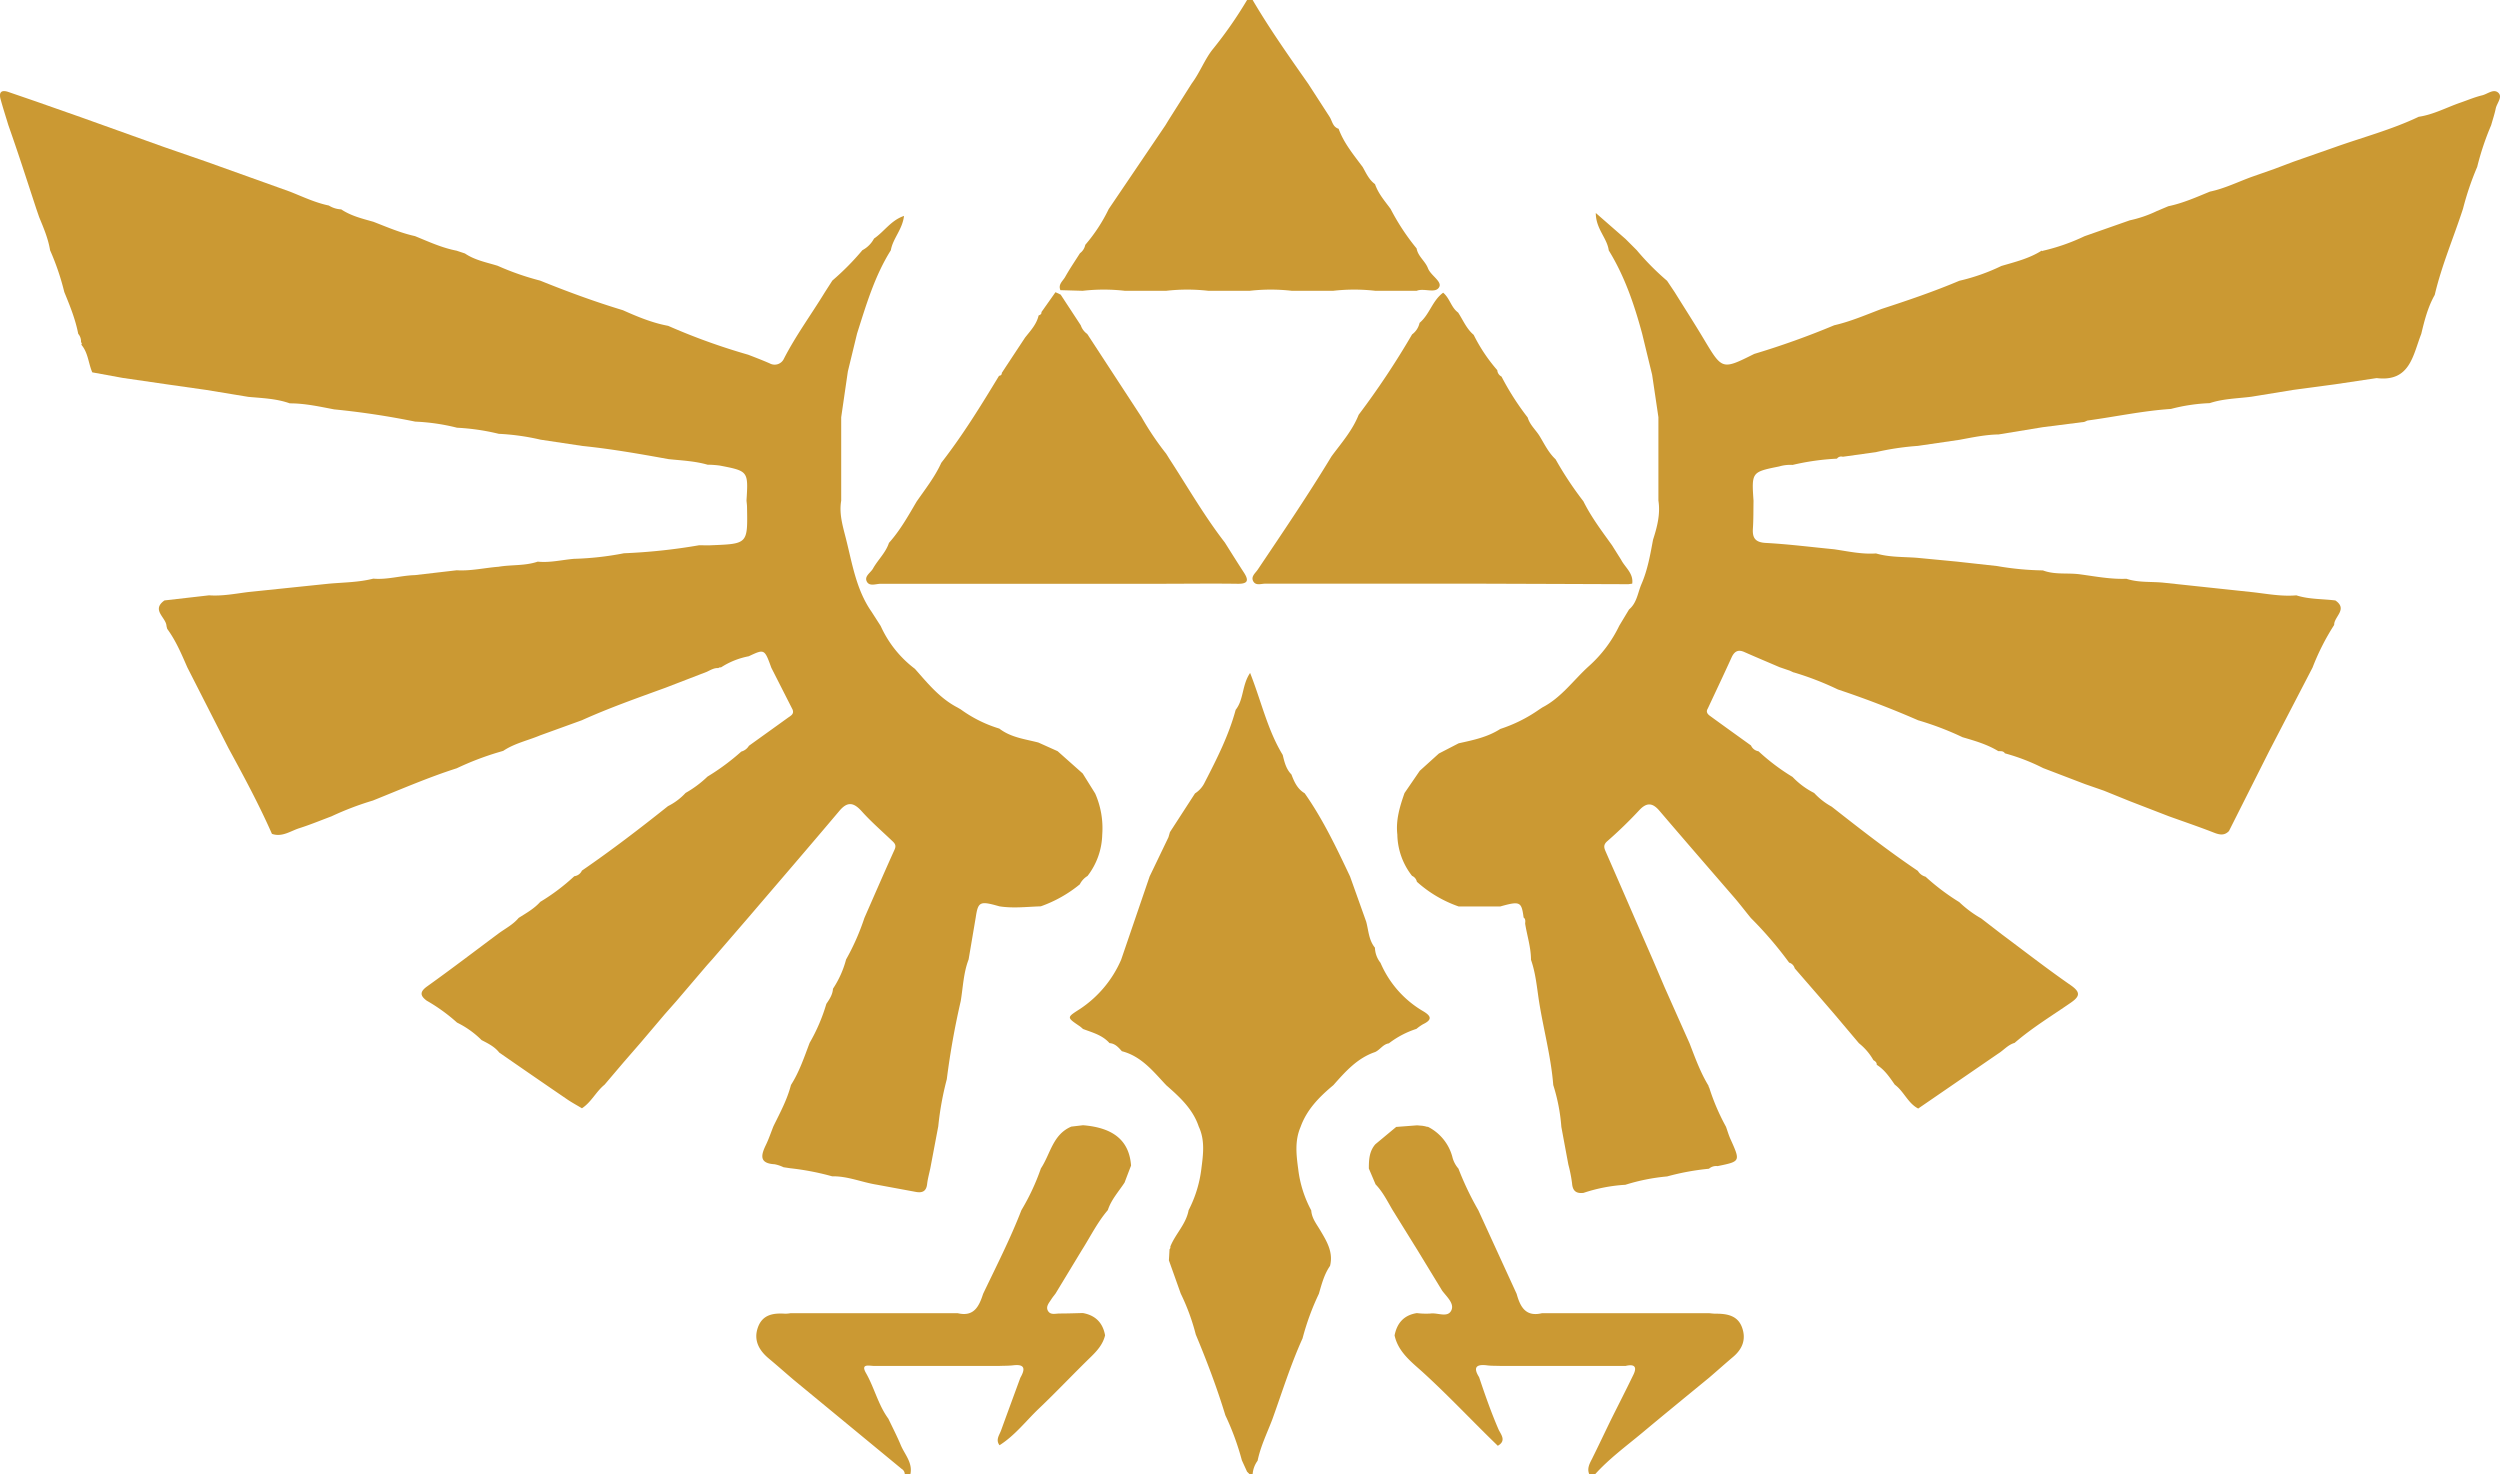 <svg xmlns="http://www.w3.org/2000/svg" viewBox="0 0 897.08 529.08"><defs><style>.cls-1{fill:#cb9933;}</style></defs><title>Recurso 11</title><g id="Capa_2" data-name="Capa 2"><g id="Capa_1-2" data-name="Capa 1"><path class="cls-1" d="M449.48,529.08h-1c-.33-.34-.66-.67-1-1L445.62,524a94.56,94.56,0,0,0-5.92-16.14c-3-9.87-6.66-19.51-10.62-29a76.87,76.87,0,0,0-5.4-14.7q-2.13-6-4.24-11.9l.23-4a.87.87,0,0,0,.27-.91c1.79-4.56,5.67-8.07,6.57-13.08a43.77,43.77,0,0,0,4.58-14.89c.65-5.1,1.36-10.2-.94-15.12-2.12-6.35-6.87-10.64-11.69-14.87-4.63-4.93-8.87-10.36-15.89-12.18-1.23-1.35-2.41-2.77-4.44-2.9-2.54-2.89-6.13-3.8-9.52-5.08a14.09,14.09,0,0,0-1.12-.95c-4.84-3.29-4.75-3.14.12-6.28a40.49,40.49,0,0,0,14.69-17.61l10.23-29.91,6.76-14.07c.17-.6.35-1.2.52-1.81l9-13.9a9.54,9.54,0,0,0,3.51-4c4.34-8.41,8.61-16.85,11.08-26,2.93-3.65,2.23-8.91,5.18-13.23,4.08,10.37,6.28,20.54,11.7,29.42.61,2.54,1.21,5.08,3.12,7,1,2.67,2.15,5.22,4.76,6.76,6.56,9.34,11.43,19.6,16.29,29.88l5.79,16.22c.85,3.16.9,6.6,3.13,9.31a9.21,9.21,0,0,0,2,5.44,36.94,36.94,0,0,0,15.38,17.4c3,1.79,3.08,3.08-.09,4.61a16.65,16.65,0,0,0-2.39,1.68,32.6,32.6,0,0,0-9.9,5.2c-2.11.31-3.15,2.31-4.94,3.12-6.42,2.17-10.69,7.06-15,11.9-5,4.17-9.5,8.7-11.75,15-2.15,5-1.51,10.12-.82,15.25a41.55,41.55,0,0,0,4.66,14.68c.17,2.75,1.84,4.81,3.18,7.06,2.34,3.94,4.8,7.89,3.56,12.84-2.08,3-3,6.52-4,10a90.47,90.47,0,0,0-5.86,16c-4.26,9.42-7.33,19.28-10.82,29-1.87,4.94-4.24,9.69-5.31,14.91A9.26,9.26,0,0,0,449.48,529.08Z"/><path class="cls-1" d="M447.49,0h2c6.08,10.36,13,20.16,19.9,30q3.89,6,7.79,12.05c.89,1.51,1.09,3.53,3.15,4.15,1.91,5.21,5.44,9.41,8.68,13.79,1.23,2.2,2.26,4.54,4.39,6.08,1.16,3.41,3.51,6.07,5.59,8.9a81.07,81.07,0,0,0,9.34,14.19c.49,2.86,3.08,4.51,4.06,7.09s5,4.66,4.09,6.66c-1.26,2.63-5.42.33-8.13,1.44H493.51a66.57,66.57,0,0,0-15.13,0H463.55a66.57,66.57,0,0,0-15.13,0H433.6a66.66,66.66,0,0,0-15.14,0H403.64a66.57,66.57,0,0,0-15.13,0l-8-.23c-.9-2.09.89-3.29,1.7-4.74,1.63-2.91,3.53-5.69,5.32-8.52a4.89,4.89,0,0,0,1.9-3A59,59,0,0,0,397.85,75l20.31-30,1.28-2.1L427.6,30c3-4,4.84-9.07,7.81-12.61A149.07,149.07,0,0,0,447.49,0Z"/><path class="cls-1" d="M572.31,529.08h-2c-.9-2.05,0-3.74.92-5.52,2.38-4.78,4.65-9.62,7-14.43,2.64-5.28,5.33-10.54,7.9-15.86,1.49-3.08.07-3.82-2.8-3.13H538.36c-1.65-.07-3.3,0-4.93-.23-4-.46-4.74,1-2.68,4.26,2.1,6.28,4.29,12.53,6.91,18.62.77,1.79,3.09,4.13-.2,6-9-8.69-17.5-17.8-26.74-26.24-4-3.64-9-7.31-10.3-13.37.88-4.45,3.37-7.28,8-8a26.59,26.59,0,0,0,4.87.16c2.59-.39,6.27,1.68,7.54-1.23,1.07-2.43-1.76-4.84-3.35-7q-4.34-7.12-8.68-14.25l-9.13-14.72c-1.85-3.16-3.48-6.47-6.07-9.15q-1.2-2.84-2.41-5.67c0-3.12.12-6.19,2.33-8.72l7.48-6.22,7.48-.57,1.94.16,1,.18a3.16,3.16,0,0,0,1,.2A17,17,0,0,1,521.12,415a9.88,9.88,0,0,0,2.21,4.33,107.8,107.8,0,0,0,7.14,14.95q6.87,15,13.75,30c1.28,4.62,3.22,8.37,9.11,6.93h59.92c.82.07,1.65.19,2.47.18,4,0,7.82.66,9.37,4.91s.18,7.75-3.21,10.61c-2.9,2.45-5.74,5-8.6,7.45-8,6.57-16,13.09-23.94,19.73C583.54,518.92,577.4,523.41,572.31,529.08Z"/><path class="cls-1" d="M326.66,529.08h-2a2.25,2.25,0,0,0-1.12-2q-19.4-16-38.75-31.95c-3-2.55-5.9-5.14-8.91-7.64-3.6-3-5.56-6.67-3.89-11.25s5.56-5.12,9.77-4.84a11.81,11.81,0,0,0,1.95-.19h59.92c5.9,1.43,7.71-2.52,9.15-6.95,4.74-9.93,9.76-19.73,13.73-30a80.32,80.32,0,0,0,7-15c3.42-5.14,4.23-12.19,10.92-15l4.2-.49c11,.88,16.59,5.6,17.23,14.48-.78,2-1.56,4.07-2.33,6.1-2.11,3.22-4.78,6.11-6,9.87-3.8,4.43-6.34,9.68-9.45,14.56l-9.34,15.42c-.49.65-1,1.26-1.45,1.95-.83,1.35-2.24,2.76-1.14,4.4.92,1.38,2.7.77,4.11.78,2.76,0,5.52-.1,8.28-.17q6.78,1.21,8,8c-.77,3.19-2.79,5.49-5.09,7.73-6.3,6.12-12.32,12.52-18.68,18.57-4.65,4.43-8.58,9.65-14.11,13.14-1.51-2,0-3.69.6-5.44,2.27-6.26,4.58-12.51,6.87-18.77,1.72-3,1.84-5-2.56-4.47-1.65.19-3.31.15-5,.22H313.68c-1.75,0-5-1-2.9,2.62,3,5.29,4.36,11.37,8,16.33,1.49,3.13,3.09,6.21,4.42,9.4C324.62,521.92,327.6,524.86,326.66,529.08Z"/><path class="cls-1" d="M882.85,36.84c2.6-.89,5.16-2,7.82-2.63,2-.49,4.21-2.56,5.9-.83,1.44,1.47-.57,3.61-1,5.46-.42,2.06-1.1,4.07-1.67,6.1a97,97,0,0,0-5,14.94,102.53,102.53,0,0,0-5.09,15c-3.35,10.33-7.67,20.34-10.15,30.95-2.47,4.36-3.68,9.15-4.84,14-3,7.62-4,17.31-16,15.84l-14.93,2.23-14.94,2-15.09,2.46c-5,.64-10.1.68-14.95,2.3A64.31,64.31,0,0,0,779,146.74c-10.08.67-20,2.82-29.95,4.16l-1.26.52-.1,0L733,153.29l-15.83,2.6c-4.77.08-9.41,1.07-14.06,1.93L688.18,160a98.52,98.52,0,0,0-15.08,2.25l-11.84,1.65a1.89,1.89,0,0,0-2.1.68,88.34,88.34,0,0,0-15.93,2.25,14.06,14.06,0,0,0-4.82.55c-9.88,2-9.88,2-9.19,12.33-.06,3.3,0,6.6-.22,9.89s.7,5,4.59,5.22c8.21.44,16.39,1.49,24.58,2.28,5,.74,9.93,1.85,15,1.49,4.87,1.44,9.91,1.18,14.89,1.58l14.11,1.35,14.48,1.6a103.83,103.83,0,0,0,16.41,1.56c4.39,1.67,9,.77,13.55,1.44,5.45.74,10.87,1.78,16.41,1.56,4.41,1.47,9,.94,13.55,1.43L808,212.46c5.3.58,10.57,1.64,16,1.17,4.56,1.46,9.33,1.25,14,1.83,4.62,3.15-.54,5.84-.42,8.78a84.26,84.26,0,0,0-7.76,15.3l-15.57,30-14.43,28.67c-1.63,1.69-3.34,1.37-5.36.58-5.34-2.09-10.76-3.93-16.16-5.87l-14.2-5.49L755,283.74l-6.86-2.39-15-5.74a71.79,71.79,0,0,0-13.72-5.29c-.56-.91-1.48-.76-2.35-.78-4-2.44-8.42-3.71-12.83-5a108.65,108.65,0,0,0-15.95-6.08q-14.15-6.17-28.78-11.05a107.55,107.55,0,0,0-15.87-6.14l-.1,0-1.25-.59-3.72-1.27c-4.21-1.81-8.45-3.58-12.64-5.44-2.36-1.05-3.63-.14-4.61,2-2.78,6.13-5.68,12.21-8.52,18.3-.7,1.11-.13,1.93.7,2.54,4.92,3.59,9.87,7.13,14.81,10.69a3.55,3.55,0,0,0,2.7,2.08,75.46,75.46,0,0,0,12.2,9.2,28.54,28.54,0,0,0,7.77,5.77,25,25,0,0,0,6.29,4.91c10.12,7.95,20.26,15.85,30.93,23.05a4.51,4.51,0,0,0,2.74,2.07,80.06,80.06,0,0,0,12.1,9.12,39.87,39.87,0,0,0,7.87,5.86l7.31,5.64c8.23,6.13,16.34,12.45,24.78,18.3,3.64,2.53,3.39,4,.05,6.31-6.79,4.7-13.89,9-20.16,14.42-2.39.67-3.92,2.65-5.94,3.88l-28.64,19.67c-3.73-1.94-5.12-6.17-8.39-8.56-1.86-2.66-3.65-5.38-6.5-7.14v.17c.14-.95-.48-1.42-1.18-1.83a20.87,20.87,0,0,0-5.19-6.07l-8.7-10.31-5-5.8L644,347.47a2.91,2.91,0,0,0-2-2.05,137.94,137.94,0,0,0-13.72-16c-2-2.43-3.88-4.92-5.92-7.29-9-10.41-18-20.77-26.9-31.2-2.47-2.89-4.56-3.11-7.3-.14a154.82,154.82,0,0,1-11.42,11.06c-1.56,1.37-1.13,2.45-.51,3.86q5.26,12,10.49,24.07l6.41,14.7,4.23,9.9q1.14,2.55,2.27,5.1,3.32,7.46,6.64,14.9c2,5.19,3.9,10.47,6.82,15.26a1.06,1.06,0,0,0,.25.68,77.56,77.56,0,0,0,6,14c.56,1.54,1,3.12,1.69,4.6,3.51,7.84,3.52,7.83-4.71,9.52a3.92,3.92,0,0,0-3.09.94,89,89,0,0,0-15,2.76,71.1,71.1,0,0,0-15,3,58,58,0,0,0-15,2.9c-2.62.32-3.93-.67-4.13-3.47a50.7,50.7,0,0,0-1.33-6.71q-1.26-6.75-2.51-13.51a65.49,65.49,0,0,0-2.9-15c-.8-10.13-3.5-19.93-5.09-29.93-.78-5-1.19-10.14-2.9-15,0-4.44-1.41-8.65-2.1-13,.06-.8.22-1.62-.57-2.2l0-.14c-.74-5.53-1.31-5.79-8.36-3.81H523.42a44,44,0,0,1-15-8.87,3,3,0,0,0-1.74-2.12,24.67,24.67,0,0,1-5.27-14.81c-.6-5.22.89-10.07,2.57-14.89l5.48-8,6.85-6.19,7.1-3.67c5.18-1.14,10.38-2.2,14.94-5.15a52.53,52.53,0,0,0,14-7l1.13-.74c6.79-3.51,11.13-9.79,16.62-14.76a46.06,46.06,0,0,0,10.93-14.52l3.52-5.85c2.85-2.38,3.12-6,4.47-9.13,2.2-5.08,3.14-10.49,4.14-15.88,1.47-4.58,2.69-9.18,1.93-14.06V149.71q-1.12-7.64-2.26-15.26-1.79-7.33-3.56-14.66c-2.82-10.45-6.28-20.65-12-29.94-.57-4.44-4.65-7.71-4.65-13.42l10.68,9.33,4,4a93.67,93.67,0,0,0,10.9,11l2.74,4.1c3.55,5.71,7.19,11.36,10.63,17.13C618,132.71,618,132.74,629.47,127a291.68,291.68,0,0,0,28.7-10.28c5.88-1.35,11.41-3.75,17-5.86,9.41-3.06,18.78-6.25,27.91-10.11a71.3,71.3,0,0,0,15.08-5.31c5-1.47,10-2.68,14.46-5.51l.16.19L733,90a72.53,72.53,0,0,0,15-5.24l16.24-5.7A43.44,43.44,0,0,0,774,75.71L778.06,74c5.21-1.08,10-3.22,14.92-5.24,5.27-1.1,10.07-3.5,15.08-5.32l7.83-2.74,7.1-2.68,14.93-5.23c10-3.56,20.34-6.28,30-10.89C873.18,41.13,877.87,38.56,882.85,36.84Z"/><path class="cls-1" d="M29.07,122.79a4.15,4.15,0,0,0-1-3c-1-5.23-3-10.11-5-15a90.37,90.37,0,0,0-5.1-15c-.67-4.16-2.32-8-3.91-11.86L13,74.85Q10.56,67.38,8.1,59.9T3,44.91c-.94-3.12-1.95-6.21-2.8-9.35C-.46,33.12.47,32.14,3,33l9.69,3.33L29,42.06,59,52.81,74,58l30,10.75c4.63,1.83,9.14,4,14,5a9.05,9.05,0,0,0,4.44,1.38c3.51,2.35,7.55,3.32,11.54,4.45,4.91,1.9,9.73,4,14.92,5.14,4.89,2,9.7,4.22,14.93,5.23l3,1c3.55,2.41,7.71,3.18,11.71,4.41a97.26,97.26,0,0,0,15.27,5.33c9.76,3.94,19.63,7.58,29.7,10.62,5.25,2.35,10.55,4.55,16.24,5.61a226.44,226.44,0,0,0,28.71,10.36c2.59,1,5.2,2,7.77,3.13a3.65,3.65,0,0,0,5.07-1.71c4.28-8.34,9.84-15.89,14.71-23.87l2.67-4.16a93.25,93.25,0,0,0,10.78-10.9,10,10,0,0,0,4.17-4.17c3.62-2.44,6.05-6.53,10.76-8.12-.57,4.89-4,8.08-4.73,12.32-5.81,9.25-8.85,19.62-12.12,29.9l-3.3,13.58q-1.2,8.24-2.39,16.45v29.95c-.81,4.69.57,9.12,1.69,13.57,2.28,9,3.69,18.38,9.21,26.28l3.27,5.1A39.73,39.73,0,0,0,328.3,240c4.57,5.18,8.94,10.59,15.25,13.86l1.19.69a46.41,46.41,0,0,0,13.85,6.89c4.14,3.2,9.21,3.76,14,5l6.92,3.11,9,8,4.48,7.19a30.88,30.88,0,0,1,2.53,14.69,25.25,25.25,0,0,1-5.28,14.9,7.26,7.26,0,0,0-2.77,3,46.53,46.53,0,0,1-14,7.89c-5,.16-9.91.78-14.86,0-7-2-7.63-1.72-8.49,4l-2.55,15.06c-1.85,4.81-2,9.94-2.83,14.94a280.57,280.57,0,0,0-5,28.05,108.65,108.65,0,0,0-3.06,16.88q-1.42,7.51-2.84,15c-.4,1.92-.94,3.81-1.16,5.74-.29,2.64-1.78,3.23-4.07,2.8l-14-2.59c-5.36-.85-10.45-3.11-16-3a94.24,94.24,0,0,0-15-2.89l-2.47-.37a12.82,12.82,0,0,0-3.2-1.07c-5.56-.32-4.89-3.25-3.13-6.89,1.06-2.18,1.83-4.5,2.73-6.76,2.36-4.81,4.93-9.54,6.28-14.79,3-4.68,4.76-10,6.7-15.11a64,64,0,0,0,6-14c1.14-1.66,2.25-3.33,2.38-5.43a35.19,35.19,0,0,0,4.7-10.5,83.73,83.73,0,0,0,6.57-14.89c3.6-8.2,7.16-16.42,10.85-24.58.76-1.7-.16-2.39-1.15-3.33-3.61-3.43-7.38-6.72-10.7-10.42-2.89-3.19-5.11-3.52-8-.07-10.8,12.8-21.73,25.49-32.62,38.22l-12.95,15-1.89,2.11-11,12.89-4.16,4.71-8.74,10.3-6.08,7-6.8,8c-3.06,2.48-4.75,6.27-8.11,8.46-1.67-1-3.4-1.94-5-3q-12.36-8.44-24.68-17c-1.66-2.12-4-3.26-6.32-4.46a33.09,33.09,0,0,0-8.82-6.29,63.17,63.17,0,0,0-10.87-7.86c-2.45-1.82-2.54-3.22.19-5.17,8.63-6.17,17.06-12.61,25.56-18.94,2.45-1.8,5.23-3.19,7.22-5.59,2.73-1.73,5.58-3.31,7.77-5.77a73.42,73.42,0,0,0,12.21-9.2,3.4,3.4,0,0,0,2.72-2c10.61-7.29,20.83-15.11,30.89-23.14a21.89,21.89,0,0,0,6.32-4.74,38.85,38.85,0,0,0,7.86-5.86A82,82,0,0,0,266,269.69a4.59,4.59,0,0,0,2.74-2.08c4.64-3.34,9.29-6.66,13.91-10,1-.73,2.42-1.32,1.75-3l-7.62-15c-2.46-6.78-2.46-6.78-8.11-4.12a27.91,27.91,0,0,0-10.07,4.07l.05-.1a1.29,1.29,0,0,0-.89.27c-1.55-.1-2.8.71-4.12,1.33l-14.86,5.73c-10.09,3.68-20.22,7.24-30,11.66l-14.9,5.4c-4.43,1.86-9.23,2.86-13.3,5.58l-2,.59a104.44,104.44,0,0,0-14.68,5.66c-10.26,3.28-20.12,7.58-30.1,11.58a108,108,0,0,0-14.86,5.67c-3.83,1.43-7.6,3-11.5,4.24-3.19,1-6.17,3.33-9.86,2.05C92.93,288.66,87.49,278.58,82,268.5l-14.77-29c-2.1-4.79-4.12-9.62-7.24-13.86l-.25-1c-.11-3.08-5.59-5.73-.72-9.19l16-1.83c4.73.34,9.35-.58,14-1.17l28.93-3c5.34-.48,10.74-.47,16-1.82,5,.46,9.94-1.12,14.94-1.26l15-1.74c5.05.31,10-.88,15-1.26,4.66-.79,9.5-.27,14.06-1.84,4.37.46,8.63-.63,12.94-1a108.75,108.75,0,0,0,18-2,206.67,206.67,0,0,0,27-2.88c1.47,0,2.95.09,4.42,0,13-.5,13-.51,12.75-13.57,0-.82-.12-1.63-.19-2.45.65-10.57.66-10.59-9.59-12.57a35.41,35.41,0,0,0-4.38-.31c-4.59-1.32-9.33-1.51-14-2-10.24-1.85-20.48-3.66-30.84-4.72l-15.08-2.26a83.83,83.83,0,0,0-15-2.1A80.09,80.09,0,0,0,164,153.48a73.88,73.88,0,0,0-15-2.19,285.27,285.27,0,0,0-29.1-4.39c-5.27-1-10.51-2.18-15.92-2.16-4.8-1.72-9.85-1.87-14.85-2.33L74,139.92l-14.07-2-15.88-2.31-10.94-2c-1.42-3.29-1.47-7.12-4-10l.16,0A.66.66,0,0,0,29.07,122.79Z"/><path class="cls-1" d="M584.3,209.63q-27.21-.1-54.41-.19c-25.29,0-50.59,0-75.88,0-1.42,0-3.25.75-4.19-.67-1.18-1.79.63-3.08,1.49-4.36,9-13.4,18.09-26.79,26.46-40.62l.7-.95c3.37-4.45,7-8.77,9.06-14A291.6,291.6,0,0,0,506.7,120a7,7,0,0,0,2.69-4.15c3.6-3,4.58-8,8.46-10.82,2.4,2,2.87,5.34,5.37,7.12,1.78,2.72,3,5.83,5.58,8a59.44,59.44,0,0,0,8.48,12.69,2.72,2.72,0,0,0,1.51,2.28,95.46,95.46,0,0,0,9.4,14.7c.78,2.72,3,4.51,4.38,6.85,1.7,2.82,3.14,5.82,5.61,8.12a124.93,124.93,0,0,0,10,15.1c2.8,5.66,6.6,10.67,10.26,15.77,1.08,1.72,2.16,3.45,3.25,5.17,1.45,2.82,4.52,4.88,4,8.61Z"/><path class="cls-1" d="M439.5,194.66c2.27,3.59,4.51,7.2,6.83,10.76,1.79,2.75,1.6,4.11-2.17,4.06-9.47-.13-18.94,0-28.42,0q-49.86,0-99.72,0c-1.69,0-4.06,1.07-5-.84s1.41-3.12,2.25-4.64c1.75-3.14,4.56-5.65,5.71-9.19,4-4.47,6.91-9.67,9.92-14.81,3.14-4.53,6.57-8.87,8.87-13.94,7.7-9.88,14.24-20.53,20.72-31.21.63-.08,1-.36,1-1.06q4.17-6.34,8.35-12.67c1.94-2.45,4.12-4.74,4.85-7.92.57-.24,1.15-.48,1-1.28V112q2.54-3.57,5.05-7.15l1.86.87,7.21,11a6.22,6.22,0,0,0,2.32,3.11q9.74,14.92,19.49,29.85a102.29,102.29,0,0,0,8.83,13.11l1.16,1.86C426.17,174.73,432.14,185.16,439.5,194.66Z"/></g></g></svg>
